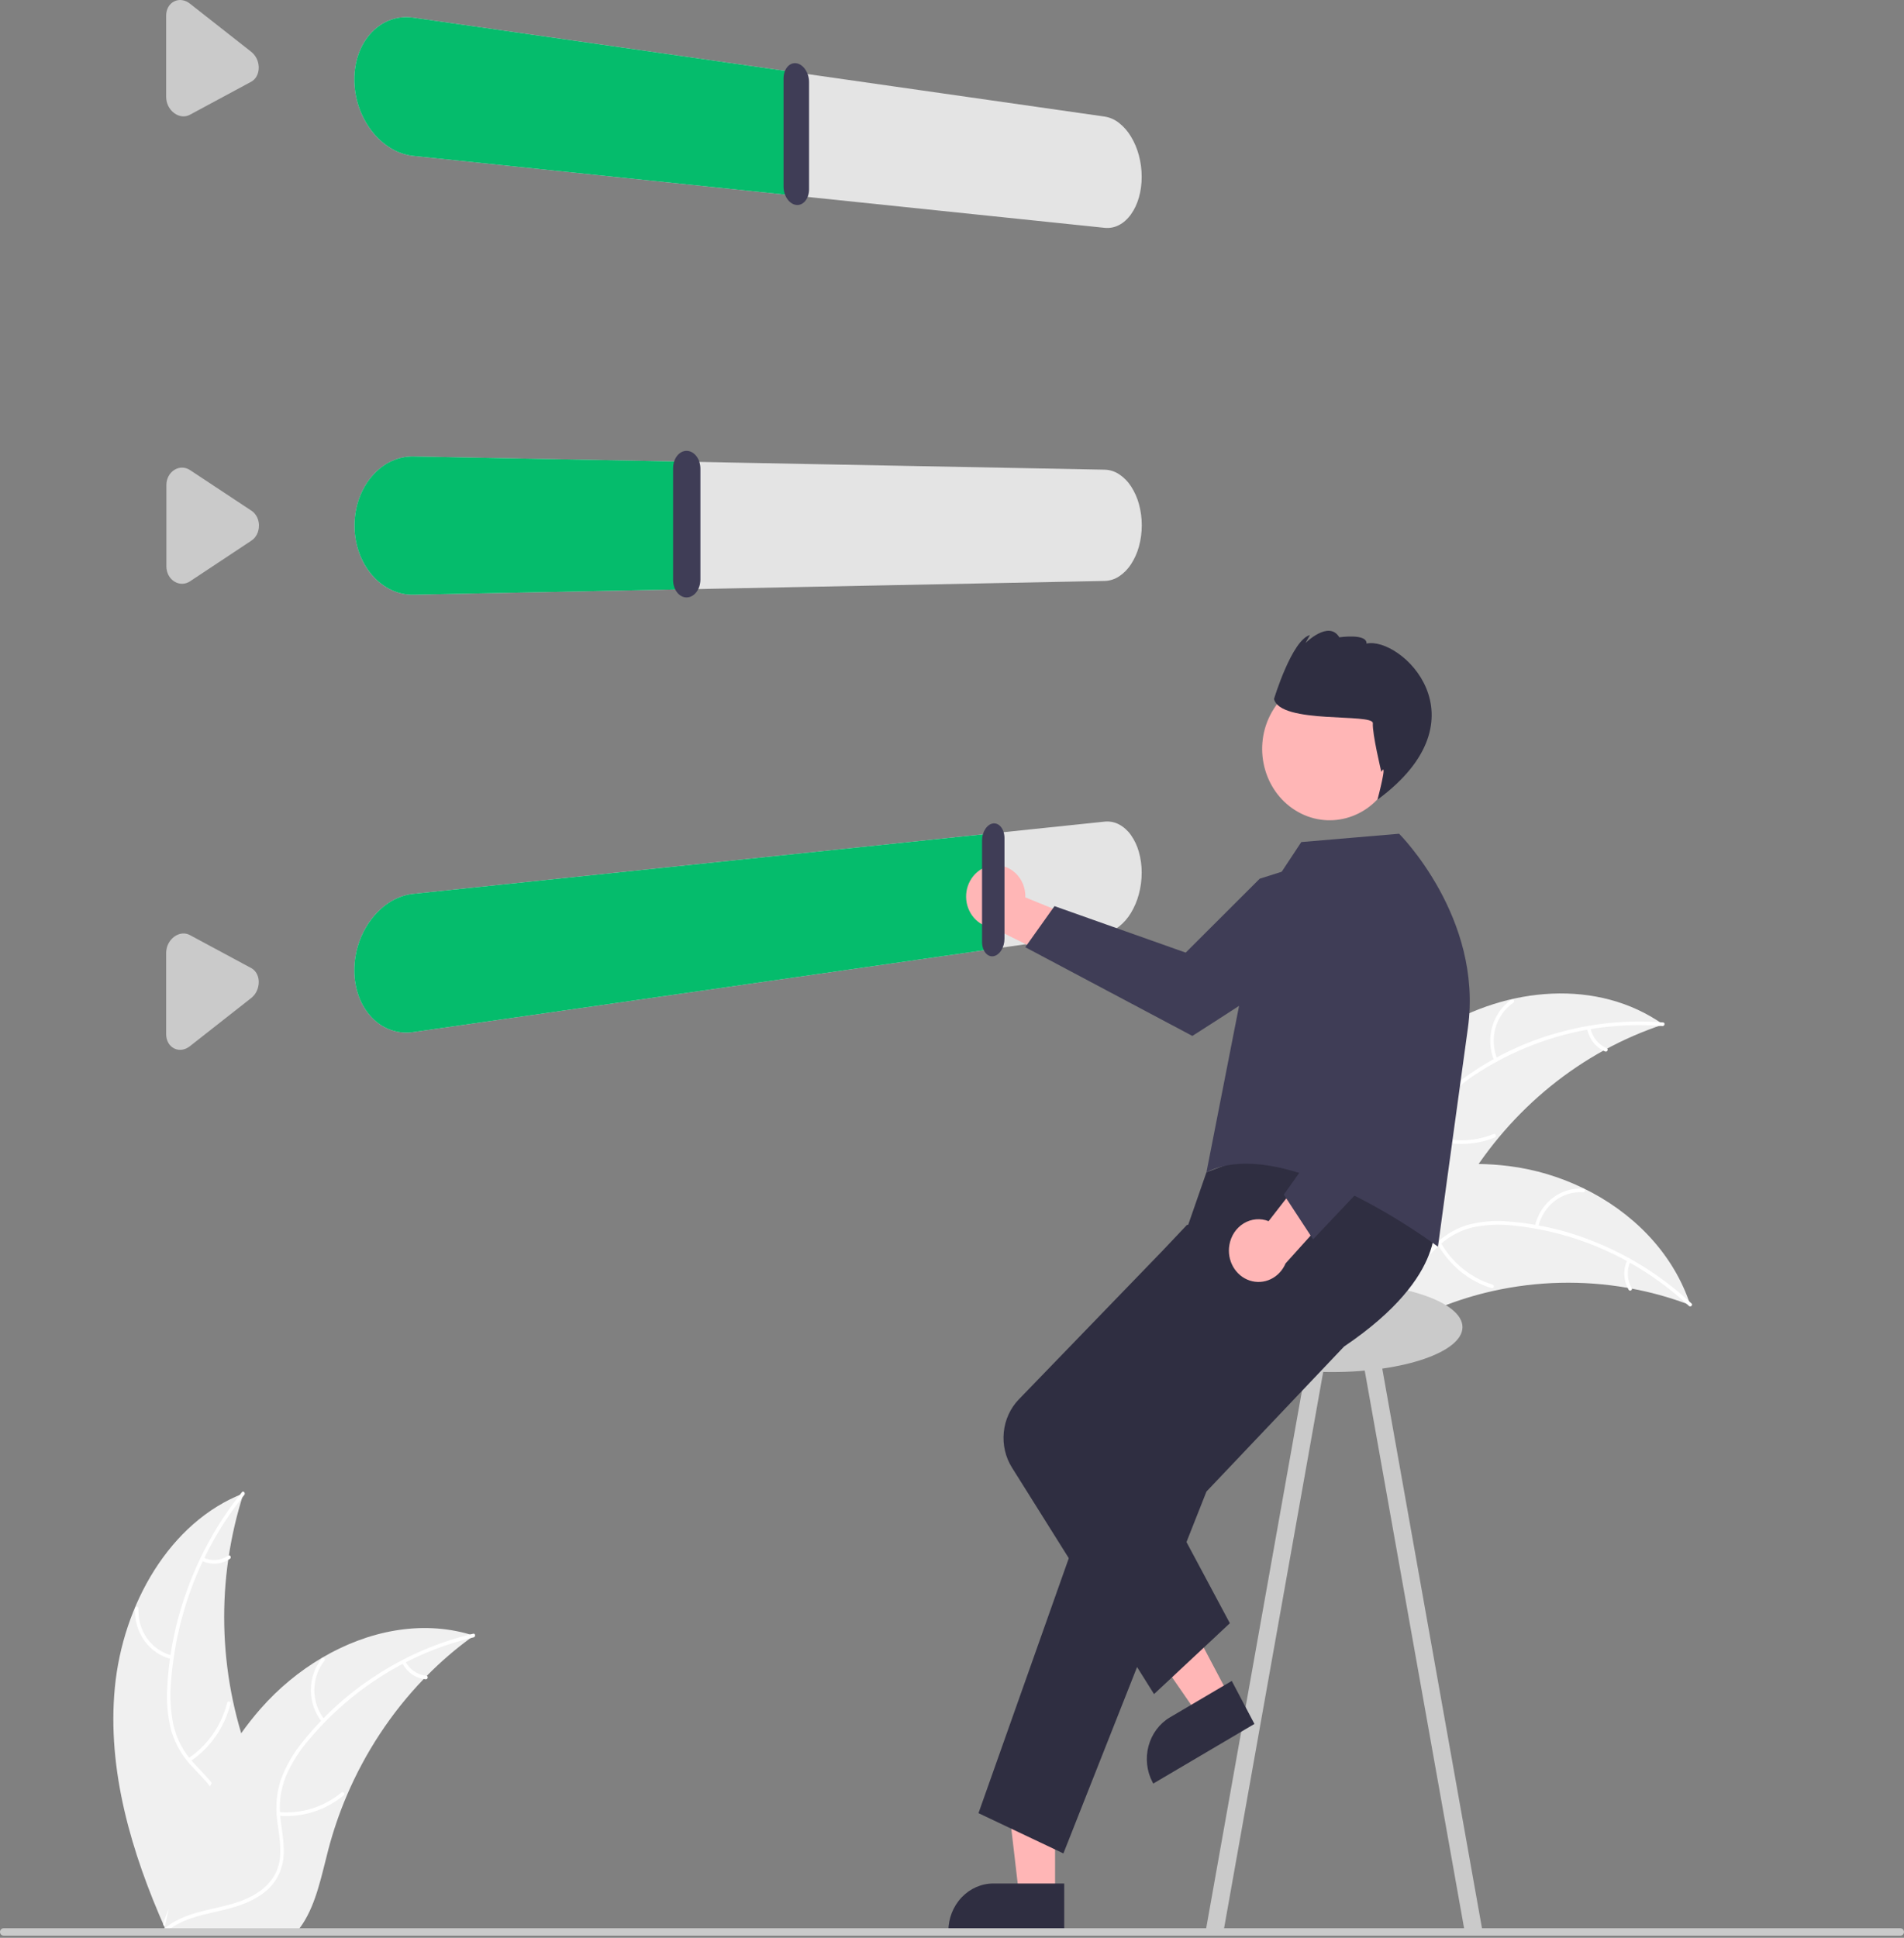 <svg width="400" height="407" viewBox="0 0 400 407" fill="none" xmlns="http://www.w3.org/2000/svg">
<rect x="0" y="0" width="400" height="407" fill="#808080" stroke="none"/>
<g clip-path="url(#clip0_403_2537)">
<path d="M302.328 216.134C316.615 207.299 335.655 205.453 349.417 215.175C332.235 220.846 317.504 232.76 307.831 248.809C304.121 255.012 300.606 262.321 294.018 264.634C289.919 266.074 285.344 265.186 281.452 263.206C277.56 261.225 274.223 258.232 270.933 255.273L269.883 255.016C277.832 239.667 288.04 224.969 302.328 216.134Z" fill="#F0F0F0"/>
<path d="M349.263 215.504C335.602 214.408 321.962 217.891 310.279 225.459C307.737 227.041 305.447 229.036 303.492 231.372C301.658 233.713 300.45 236.53 299.993 239.531C299.515 242.32 299.331 245.232 298.219 247.85C297.631 249.181 296.784 250.365 295.733 251.326C294.682 252.286 293.45 253.001 292.12 253.423C288.83 254.566 285.347 254.391 281.948 254.095C278.173 253.766 274.257 253.361 270.643 254.846C270.205 255.026 269.967 254.297 270.404 254.117C276.692 251.533 283.437 254.451 289.895 253.222C292.908 252.648 295.776 251.111 297.262 248.162C298.562 245.584 298.754 242.582 299.216 239.753C299.62 236.819 300.698 234.033 302.356 231.641C304.191 229.207 306.405 227.122 308.903 225.473C314.469 221.668 320.567 218.811 326.973 217.008C334.274 214.908 341.86 214.143 349.404 214.747C349.871 214.785 349.727 215.541 349.263 215.504L349.263 215.504Z" fill="white"/>
<path d="M313.907 222.787C312.973 220.543 312.823 218.02 313.485 215.67C314.147 213.319 315.578 211.294 317.522 209.956C317.916 209.686 318.331 210.322 317.936 210.591C316.123 211.834 314.791 213.72 314.178 215.91C313.566 218.1 313.714 220.45 314.596 222.535C314.788 222.988 314.097 223.238 313.907 222.787H313.907Z" fill="white"/>
<path d="M300.057 238.084C304.462 239.941 309.367 239.976 313.794 238.18C314.232 238.001 314.471 238.73 314.033 238.908C309.423 240.768 304.318 240.722 299.739 238.778C299.303 238.592 299.623 237.899 300.057 238.084Z" fill="white"/>
<path d="M334.136 215.921C334.326 216.869 334.737 217.752 335.33 218.491C335.923 219.23 336.681 219.802 337.535 220.155C337.973 220.335 337.652 221.028 337.216 220.849C336.275 220.455 335.439 219.822 334.782 219.007C334.125 218.192 333.666 217.219 333.447 216.174C333.418 216.077 333.426 215.972 333.467 215.881C333.509 215.79 333.582 215.719 333.672 215.683C333.763 215.65 333.863 215.656 333.95 215.701C334.037 215.745 334.104 215.824 334.136 215.921Z" fill="white"/>
<path d="M355.121 274.118C354.844 274.014 354.567 273.91 354.286 273.809C350.558 272.432 346.731 271.378 342.842 270.656C342.542 270.595 342.238 270.538 341.937 270.486C332.55 268.853 322.958 269.076 313.648 271.145C309.944 271.972 306.305 273.095 302.762 274.506C297.87 276.454 292.712 278.978 287.646 279.1C287.117 279.119 286.588 279.103 286.061 279.053L269.667 256.391C269.654 256.319 269.636 256.252 269.623 256.18L268.93 255.307C269.108 255.221 269.294 255.135 269.472 255.049C269.575 254.999 269.681 254.953 269.784 254.903C269.854 254.871 269.924 254.839 269.986 254.806C270.009 254.795 270.032 254.785 270.05 254.778C270.112 254.745 270.172 254.721 270.228 254.691C271.268 254.211 272.313 253.738 273.363 253.271C273.368 253.267 273.368 253.267 273.377 253.268C281.385 249.734 289.743 246.876 298.246 245.451C298.502 245.408 298.762 245.361 299.026 245.328C302.862 244.708 306.739 244.42 310.62 244.468C312.744 244.501 314.866 244.648 316.976 244.909C322.429 245.592 327.745 247.178 332.731 249.608C342.671 254.453 351.033 262.606 354.838 273.298C354.935 273.571 355.029 273.84 355.121 274.118Z" fill="#F0F0F0"/>
<path d="M354.815 274.286C344.531 264.715 331.657 258.814 318.02 257.419C315.089 257.064 312.124 257.2 309.233 257.821C306.436 258.522 303.867 260.002 301.793 262.108C299.823 264.03 298.018 266.238 295.64 267.621C294.412 268.309 293.061 268.716 291.675 268.813C290.289 268.911 288.899 268.698 287.596 268.188C284.318 267.006 281.637 264.65 279.092 262.249C276.265 259.584 273.369 256.768 269.638 255.653C269.185 255.518 269.41 254.784 269.862 254.919C276.354 256.858 280.077 263.482 285.934 266.611C288.666 268.071 291.832 268.669 294.697 267.261C297.203 266.03 299.067 263.755 301.046 261.79C303.04 259.705 305.487 258.167 308.172 257.312C311.024 256.537 313.979 256.281 316.912 256.555C323.524 257.06 330.02 258.66 336.161 261.299C343.186 264.269 349.679 268.487 355.359 273.772C355.71 274.099 355.164 274.611 354.815 274.286H354.815Z" fill="white"/>
<path d="M322.433 257.596C322.964 255.209 324.282 253.099 326.149 251.644C328.016 250.189 330.312 249.482 332.626 249.652C332.72 249.659 332.808 249.706 332.871 249.78C332.933 249.855 332.966 249.953 332.962 250.053C332.958 250.153 332.918 250.247 332.849 250.316C332.78 250.385 332.689 250.423 332.594 250.422C330.44 250.261 328.301 250.919 326.565 252.278C324.829 253.636 323.61 255.607 323.127 257.833C323.021 258.316 322.328 258.077 322.433 257.596V257.596Z" fill="white"/>
<path d="M302.671 260.995C305.13 265.282 309.027 268.431 313.585 269.815C314.036 269.952 313.812 270.686 313.361 270.549C308.62 269.1 304.571 265.813 302.022 261.346C301.779 260.92 302.43 260.571 302.671 260.995Z" fill="white"/>
<path d="M342.495 264.989C342.107 265.868 341.932 266.834 341.985 267.802C342.037 268.769 342.317 269.708 342.797 270.534C343.045 270.956 342.394 271.305 342.148 270.885C341.621 269.971 341.314 268.933 341.253 267.864C341.193 266.795 341.381 265.727 341.801 264.752C341.833 264.657 341.899 264.578 341.984 264.532C342.069 264.486 342.168 264.476 342.26 264.504C342.352 264.536 342.428 264.605 342.472 264.695C342.516 264.786 342.524 264.892 342.495 264.989Z" fill="white"/>
<path d="M24.128 354.423C25.805 337.014 35.621 319.667 51.163 313.648C45.364 331.664 45.778 351.268 52.333 368.992C54.885 375.817 58.395 383.128 56.278 390.118C54.96 394.467 51.584 397.85 47.776 400.006C43.968 402.161 39.715 403.246 35.514 404.31L34.699 405.056C27.661 389.216 22.452 371.833 24.128 354.423Z" fill="#F0F0F0"/>
<path d="M51.323 313.972C42.431 324.991 37.048 338.692 35.94 353.13C35.65 356.233 35.823 359.366 36.455 362.412C37.161 365.359 38.601 368.052 40.625 370.211C42.473 372.264 44.589 374.138 45.933 376.631C46.603 377.918 47.008 379.34 47.122 380.804C47.236 382.268 47.056 383.741 46.594 385.126C45.527 388.609 43.34 391.479 41.109 394.208C38.631 397.237 36.013 400.342 35.016 404.304C34.895 404.784 34.198 404.557 34.319 404.078C36.053 397.185 42.259 393.146 45.128 386.907C46.467 383.996 46.983 380.64 45.608 377.633C44.404 375.003 42.224 373.068 40.336 371.006C38.333 368.93 36.84 366.367 35.99 363.541C35.214 360.539 34.926 357.418 35.139 354.314C35.515 347.316 36.929 340.425 39.329 333.892C42.029 326.419 45.919 319.49 50.829 313.405C51.133 313.028 51.626 313.598 51.323 313.972Z" fill="white"/>
<path d="M36.036 348.459C33.77 347.934 31.755 346.574 30.35 344.623C28.945 342.671 28.241 340.255 28.366 337.806C28.372 337.707 28.414 337.613 28.484 337.546C28.554 337.479 28.646 337.443 28.74 337.445C28.834 337.448 28.924 337.49 28.99 337.561C29.057 337.632 29.094 337.728 29.095 337.827C28.975 340.108 29.631 342.358 30.943 344.173C32.255 345.987 34.137 347.246 36.249 347.722C36.708 347.826 36.492 348.563 36.036 348.459Z" fill="white"/>
<path d="M39.56 369.3C43.576 366.635 46.494 362.467 47.733 357.627C47.855 357.148 48.553 357.374 48.431 357.853C47.133 362.886 44.087 367.217 39.902 369.981C39.503 370.244 39.163 369.562 39.56 369.3H39.56Z" fill="white"/>
<path d="M42.719 327.134C43.555 327.531 44.472 327.701 45.386 327.631C46.301 327.56 47.184 327.25 47.957 326.729C48.353 326.461 48.693 327.144 48.3 327.41C47.443 327.982 46.467 328.322 45.457 328.403C44.447 328.483 43.433 328.301 42.505 327.872C42.415 327.839 42.339 327.771 42.294 327.682C42.249 327.592 42.238 327.488 42.263 327.39C42.292 327.293 42.356 327.211 42.441 327.163C42.526 327.115 42.626 327.105 42.719 327.134Z" fill="white"/>
<path d="M99.553 343.533C99.311 343.708 99.068 343.883 98.825 344.064C95.576 346.435 92.513 349.081 89.668 351.976C89.445 352.196 89.222 352.423 89.005 352.65C82.222 359.702 76.736 368.024 72.827 377.193C71.274 380.844 69.987 384.614 68.975 388.47C67.579 393.797 66.465 399.689 63.571 404.088C63.274 404.55 62.95 404.992 62.601 405.413L35.622 406.048C35.56 406.017 35.498 405.992 35.435 405.961L34.359 406.039C34.398 405.836 34.443 405.627 34.482 405.424C34.504 405.306 34.532 405.188 34.555 405.071C34.571 404.992 34.588 404.914 34.599 404.842C34.605 404.816 34.61 404.789 34.616 404.77C34.627 404.698 34.644 404.632 34.655 404.567C34.901 403.396 35.156 402.224 35.418 401.052C35.418 401.046 35.418 401.046 35.424 401.039C37.447 392.117 40.193 383.295 44.117 375.194C44.235 374.95 44.353 374.7 44.483 374.456C46.272 370.815 48.338 367.334 50.663 364.049C51.941 362.254 53.304 360.529 54.748 358.88C58.485 354.628 62.831 351.023 67.628 348.198C77.19 342.569 88.349 340.235 98.76 343.291C99.026 343.37 99.287 343.448 99.553 343.533Z" fill="#F0F0F0"/>
<path d="M99.499 343.897C86.124 347.035 74.024 354.548 64.918 365.37C62.919 367.663 61.273 370.275 60.043 373.11C58.929 375.912 58.545 378.978 58.931 381.99C59.238 384.807 59.86 387.65 59.514 390.496C59.316 391.95 58.83 393.343 58.087 394.584C57.344 395.826 56.362 396.887 55.204 397.699C52.368 399.801 48.987 400.7 45.653 401.459C41.95 402.3 38.091 403.113 35.039 405.642C34.669 405.948 34.241 405.323 34.61 405.017C39.92 400.617 47.175 401.344 53.019 398.188C55.746 396.716 58.069 394.365 58.684 391.088C59.221 388.222 58.581 385.29 58.248 382.441C57.831 379.509 58.099 376.513 59.029 373.715C60.119 370.823 61.666 368.149 63.604 365.806C67.889 360.458 72.942 355.855 78.579 352.167C84.99 347.919 92.041 344.863 99.427 343.129C99.885 343.022 99.954 343.791 99.499 343.897H99.499Z" fill="white"/>
<path d="M67.66 361.704C66.15 359.842 65.315 357.474 65.305 355.021C65.294 352.569 66.109 350.192 67.602 348.316C67.906 347.937 68.476 348.418 68.172 348.797C66.778 350.542 66.02 352.755 66.034 355.039C66.049 357.323 66.835 359.526 68.251 361.251C68.558 361.626 67.966 362.077 67.66 361.704Z" fill="white"/>
<path d="M58.6 380.584C63.325 381.012 68.029 379.542 71.774 376.467C72.144 376.162 72.573 376.786 72.202 377.091C68.3 380.283 63.402 381.803 58.486 381.346C58.018 381.302 58.134 380.54 58.6 380.584Z" fill="white"/>
<path d="M85.14 348.93C85.582 349.779 86.217 350.498 86.987 351.024C87.757 351.55 88.639 351.865 89.553 351.941C90.022 351.979 89.905 352.74 89.439 352.703C88.43 352.614 87.456 352.264 86.604 351.686C85.751 351.107 85.046 350.316 84.549 349.383C84.496 349.299 84.474 349.197 84.489 349.097C84.504 348.997 84.555 348.906 84.63 348.844C84.709 348.785 84.806 348.76 84.902 348.776C84.997 348.792 85.082 348.847 85.14 348.93Z" fill="white"/>
<path d="M232.06 47.851L86.828 32.748C85.145 32.563 83.519 32.002 82.058 31.102C80.55 30.174 79.214 28.966 78.113 27.535C75.747 24.476 74.449 20.649 74.438 16.698C74.436 15.735 74.517 14.774 74.68 13.828C74.835 12.92 75.073 12.031 75.389 11.172C75.696 10.341 76.082 9.546 76.542 8.798C76.994 8.063 77.52 7.382 78.111 6.767C78.686 6.167 79.323 5.639 80.01 5.191C81.348 4.319 82.86 3.79 84.425 3.647C85.225 3.575 86.031 3.597 86.826 3.712L232.06 24.483C233.169 24.657 234.218 25.122 235.113 25.835C236.094 26.613 236.932 27.573 237.587 28.668C238.316 29.874 238.875 31.187 239.244 32.565C239.647 34.049 239.851 35.585 239.85 37.129C239.851 37.881 239.801 38.633 239.702 39.377C239.608 40.087 239.463 40.788 239.268 41.475C239.082 42.128 238.845 42.764 238.559 43.376C238.286 43.959 237.961 44.515 237.588 45.033C237.24 45.52 236.842 45.964 236.403 46.359C235.995 46.725 235.545 47.036 235.065 47.284C234.132 47.765 233.092 47.961 232.06 47.851L232.06 47.851Z" fill="#E4E4E4"/>
<path d="M167.509 41.139L86.828 32.748C85.145 32.563 83.519 32.002 82.058 31.102C80.55 30.174 79.214 28.966 78.113 27.535C75.747 24.476 74.449 20.649 74.438 16.698C74.436 15.735 74.517 14.774 74.68 13.828C74.835 12.92 75.073 12.031 75.389 11.172C75.696 10.341 76.082 9.546 76.542 8.798C76.994 8.063 77.52 7.382 78.111 6.767C78.686 6.167 79.323 5.639 80.01 5.191C81.348 4.319 82.86 3.79 84.425 3.647C85.225 3.575 86.031 3.597 86.826 3.712L167.507 15.253L167.509 41.139Z" fill="#05BC6C"/>
<path d="M167.301 43.045C166.928 43.004 166.569 42.87 166.255 42.654C165.922 42.428 165.633 42.138 165.401 41.799C165.149 41.434 164.954 41.028 164.822 40.597C164.681 40.138 164.609 39.659 164.609 39.177V16.494C164.607 16.029 164.679 15.566 164.822 15.127C164.948 14.738 165.145 14.379 165.401 14.069C165.634 13.784 165.927 13.561 166.257 13.418C166.589 13.279 166.95 13.234 167.304 13.288C167.677 13.346 168.033 13.495 168.344 13.721C168.674 13.963 168.961 14.265 169.19 14.613C169.439 14.985 169.632 15.396 169.762 15.83C169.9 16.289 169.971 16.767 169.971 17.248V39.748C169.973 40.212 169.903 40.674 169.762 41.115C169.636 41.508 169.443 41.872 169.19 42.19C168.959 42.481 168.669 42.714 168.342 42.87C168.015 43.022 167.657 43.082 167.301 43.045Z" fill="#3F3D56"/>
<path d="M38.239 24.426C38.095 24.411 37.953 24.385 37.812 24.349C37.669 24.312 37.527 24.265 37.389 24.208C37.248 24.15 37.109 24.082 36.976 24.006C36.837 23.926 36.704 23.838 36.575 23.741C35.8 23.158 35.249 22.3 35.02 21.323C34.944 20.998 34.906 20.665 34.906 20.331V3.298C34.905 2.973 34.943 2.649 35.02 2.335C35.092 2.038 35.203 1.753 35.35 1.489C35.637 0.972 36.064 0.558 36.576 0.301C36.833 0.171 37.107 0.081 37.389 0.036C37.671 -0.009 37.957 -0.012 38.239 0.028C38.531 0.069 38.816 0.151 39.087 0.271C39.374 0.399 39.645 0.563 39.895 0.76L52.761 10.866C52.991 11.047 53.202 11.254 53.389 11.483C53.761 11.937 54.036 12.469 54.197 13.045C54.277 13.334 54.328 13.631 54.347 13.931C54.347 13.955 54.349 13.979 54.352 14.003C54.355 14.026 54.355 14.05 54.352 14.074V14.218C54.353 14.535 54.316 14.851 54.243 15.159C54.174 15.449 54.069 15.727 53.929 15.987C53.794 16.239 53.625 16.47 53.428 16.671C53.23 16.873 53.006 17.043 52.761 17.176L39.893 24.103C39.765 24.172 39.633 24.231 39.496 24.279C39.362 24.327 39.224 24.365 39.085 24.392C38.946 24.419 38.805 24.435 38.664 24.441C38.522 24.446 38.38 24.442 38.239 24.426Z" fill="#CACACA"/>
<path d="M232.083 122.015L86.866 124.911C85.221 124.943 83.591 124.582 82.096 123.855C80.598 123.122 79.256 122.075 78.152 120.777C76.991 119.417 76.081 117.841 75.467 116.129C74.147 112.434 74.147 108.358 75.467 104.663C76.081 102.951 76.992 101.374 78.152 100.014C79.256 98.715 80.598 97.666 82.096 96.931C83.591 96.204 85.221 95.842 86.866 95.873L232.083 98.648C233.165 98.677 234.22 99.014 235.136 99.624C236.114 100.278 236.956 101.136 237.609 102.145C238.344 103.274 238.903 104.521 239.265 105.837C240.073 108.769 240.073 111.883 239.265 114.815C238.903 116.132 238.344 117.379 237.609 118.508C236.956 119.521 236.115 120.381 235.136 121.037C234.22 121.648 233.165 121.985 232.083 122.015Z" fill="#E4E4E4"/>
<path d="M143.624 123.779L86.866 124.911C85.221 124.943 83.591 124.582 82.096 123.855C80.598 123.122 79.256 122.075 78.152 120.777C76.991 119.417 76.081 117.841 75.467 116.129C74.808 114.298 74.472 112.355 74.477 110.396C74.476 109.424 74.557 108.454 74.719 107.496C74.876 106.561 75.114 105.644 75.428 104.754C75.738 103.879 76.124 103.036 76.581 102.237C77.035 101.443 77.56 100.698 78.15 100.011C78.724 99.341 79.36 98.733 80.049 98.197C80.711 97.683 81.423 97.244 82.173 96.888C83.647 96.188 85.25 95.842 86.866 95.873L143.624 96.957V123.779Z" fill="#05BC6C"/>
<path d="M144.288 125.478C143.901 125.486 143.517 125.395 143.17 125.211C142.817 125.022 142.505 124.757 142.254 124.434C141.983 124.086 141.773 123.689 141.634 123.262C141.482 122.799 141.405 122.311 141.406 121.821V98.348C141.405 97.857 141.482 97.369 141.634 96.905C141.773 96.478 141.983 96.082 142.254 95.733C142.505 95.411 142.817 95.147 143.17 94.959C143.517 94.775 143.901 94.684 144.288 94.692C144.678 94.702 145.06 94.81 145.403 95.008C145.754 95.212 146.062 95.488 146.311 95.82C146.578 96.175 146.785 96.576 146.922 97.006C147.072 97.469 147.147 97.956 147.146 98.445V121.723C147.147 122.213 147.072 122.699 146.922 123.163C146.785 123.592 146.578 123.994 146.311 124.349C146.063 124.682 145.754 124.958 145.403 125.162C145.06 125.36 144.678 125.468 144.288 125.478Z" fill="#3F3D56"/>
<path d="M38.285 122.612C37.998 122.616 37.712 122.578 37.436 122.499C37.294 122.459 37.156 122.409 37.022 122.348C36.884 122.286 36.751 122.215 36.622 122.133C36.365 121.972 36.129 121.775 35.922 121.548C35.716 121.321 35.539 121.067 35.396 120.792C35.251 120.513 35.141 120.216 35.067 119.907C34.991 119.588 34.953 119.26 34.953 118.931V101.898C34.953 101.569 34.991 101.241 35.067 100.922C35.141 100.613 35.251 100.316 35.396 100.038C35.684 99.483 36.108 99.02 36.623 98.697C36.877 98.535 37.15 98.411 37.436 98.328C37.993 98.169 38.581 98.178 39.133 98.354C39.417 98.444 39.689 98.575 39.94 98.742L52.808 107.253L52.854 107.284L52.901 107.316L52.946 107.348L52.991 107.382C53.198 107.54 53.386 107.722 53.553 107.926C53.72 108.129 53.864 108.351 53.984 108.588C54.105 108.828 54.2 109.081 54.269 109.344C54.34 109.613 54.383 109.89 54.398 110.169V110.407C54.399 110.728 54.363 111.048 54.29 111.36C54.22 111.662 54.114 111.953 53.976 112.227C53.84 112.497 53.672 112.748 53.475 112.973C53.276 113.198 53.051 113.395 52.803 113.558L39.94 122.084C39.813 122.168 39.681 122.244 39.544 122.31C39.41 122.374 39.273 122.429 39.132 122.473C38.994 122.517 38.854 122.551 38.711 122.574C38.57 122.597 38.428 122.61 38.285 122.612Z" fill="#CACACA"/>
<path d="M232.061 195.936L86.828 216.771C85.25 217.012 83.641 216.861 82.129 216.33C80.616 215.799 79.241 214.902 78.113 213.712C76.945 212.484 76.031 211.015 75.427 209.395C74.762 207.61 74.427 205.706 74.438 203.787C74.45 199.836 75.748 196.009 78.114 192.949C79.214 191.518 80.55 190.308 82.058 189.38C83.519 188.479 85.145 187.917 86.828 187.732L232.061 172.569C233.111 172.457 234.17 172.664 235.114 173.165C236.088 173.695 236.935 174.455 237.587 175.386C238.329 176.436 238.89 177.617 239.244 178.873C239.654 180.304 239.858 181.792 239.85 183.287C239.851 184.831 239.647 186.367 239.244 187.851C238.875 189.229 238.317 190.542 237.587 191.749C236.932 192.844 236.094 193.805 235.114 194.583C234.219 195.297 233.169 195.762 232.061 195.936Z" fill="#E4E4E4"/>
<path d="M209.224 199.213L86.828 216.771C85.25 217.012 83.641 216.861 82.129 216.33C80.616 215.799 79.241 214.903 78.113 213.712C76.945 212.485 76.031 211.015 75.427 209.396C74.763 207.611 74.427 205.708 74.438 203.79C74.438 202.808 74.519 201.828 74.68 200.861C75.16 197.955 76.343 195.229 78.112 192.947C78.685 192.207 79.321 191.522 80.01 190.901C80.669 190.307 81.38 189.78 82.134 189.328C82.862 188.892 83.629 188.535 84.425 188.263C85.205 187.996 86.01 187.819 86.826 187.733L209.224 174.953V199.213Z" fill="#05BC6C"/>
<path d="M38.238 220.469C38.097 220.489 37.954 220.498 37.812 220.497C37.67 220.496 37.529 220.485 37.389 220.462C37.107 220.417 36.833 220.327 36.576 220.197C36.064 219.939 35.636 219.525 35.35 219.007C35.203 218.742 35.092 218.457 35.02 218.16C34.944 217.847 34.906 217.525 34.906 217.202V200.166C34.906 199.832 34.944 199.5 35.02 199.176C35.249 198.199 35.801 197.341 36.576 196.757C36.828 196.566 37.101 196.409 37.389 196.29C37.662 196.177 37.948 196.104 38.239 196.072C38.522 196.041 38.807 196.052 39.087 196.106C39.367 196.16 39.639 196.257 39.893 196.394L52.761 203.316L52.808 203.341L52.854 203.368L52.9 203.395L52.945 203.423C53.14 203.548 53.32 203.698 53.48 203.87C53.641 204.04 53.781 204.231 53.898 204.437C54.018 204.648 54.115 204.873 54.187 205.107C54.262 205.352 54.312 205.604 54.337 205.86C54.34 205.894 54.343 205.928 54.346 205.962C54.348 205.996 54.35 206.03 54.352 206.064C54.352 206.099 54.353 206.133 54.355 206.168C54.358 206.203 54.358 206.238 54.355 206.273C54.355 206.599 54.319 206.923 54.247 207.24C54.106 207.87 53.829 208.456 53.439 208.955C53.239 209.206 53.011 209.431 52.761 209.626L39.893 219.737C39.766 219.837 39.634 219.929 39.496 220.012C39.364 220.092 39.226 220.164 39.085 220.226C38.948 220.286 38.807 220.338 38.664 220.379C38.524 220.419 38.382 220.449 38.238 220.469Z" fill="#CACACA"/>
<path d="M208.338 181.786C209.234 181.649 210.147 181.722 211.013 181.999C211.88 182.276 212.678 182.751 213.352 183.389C214.026 184.028 214.56 184.815 214.915 185.695C215.271 186.575 215.439 187.527 215.409 188.483L235.942 196.84L226.639 203.867L208.567 194.854C207.05 194.694 205.642 193.951 204.609 192.767C203.576 191.582 202.99 190.038 202.962 188.427C202.934 186.816 203.466 185.251 204.456 184.027C205.447 182.802 206.828 182.005 208.338 181.786H208.338Z" fill="#FFB6B6"/>
<path d="M286.306 177.684L289.78 184.361C288.941 188.596 286.771 192.406 283.624 195.173C278.306 199.915 250.497 217.577 250.497 217.577L215.391 198.943L221.532 190.315L249.094 200.081L264.643 184.558L286.306 177.684Z" fill="#3F3D56"/>
<path d="M289.49 282.388L285.859 283.111L307.749 405.932L311.379 405.209L289.49 282.388Z" fill="#CACACA"/>
<path d="M253.362 405.208L256.992 405.932L278.881 283.111L275.251 282.387L253.362 405.208Z" fill="#CACACA"/>
<path d="M279.844 288.174C294.975 288.174 307.242 283.949 307.242 278.736C307.242 273.523 294.975 269.297 279.844 269.297C264.712 269.297 252.445 273.523 252.445 278.736C252.445 283.949 264.712 288.174 279.844 288.174Z" fill="#CACACA"/>
<path d="M221.655 398.197L214.106 398.196L210.516 367.414L221.656 367.415L221.655 398.197Z" fill="#FFB6B6"/>
<path d="M223.573 405.932L199.234 405.931V405.605C199.235 402.949 200.233 400.402 202.009 398.523C203.786 396.645 206.195 395.59 208.708 395.59H208.708L223.574 395.59L223.573 405.932Z" fill="#2F2E41"/>
<path d="M258.297 356.313L251.704 360.199L234.391 335.161L244.122 329.426L258.297 356.313Z" fill="#FFB6B6"/>
<path d="M263.537 362.078L242.278 374.607L242.128 374.322C240.905 372.002 240.604 369.263 241.29 366.708C241.977 364.153 243.596 361.991 245.79 360.697L245.791 360.697L258.775 353.045L263.537 362.078Z" fill="#2F2E41"/>
<path d="M301.169 255.658C301.169 255.658 304.829 267.647 282.373 282.808L253.453 313.276L223.403 389.274L205.562 380.818L232.997 303.393L249.041 273.694L249.506 257.579L253.453 246.219L282.082 235.479L301.169 255.658Z" fill="#2F2E41"/>
<path d="M242.445 355.814L212.596 308.236C211.225 306.046 210.618 303.421 210.88 300.81C211.141 298.199 212.254 295.765 214.027 293.927L244.25 262.672L249.374 257.254H260.841L255.464 278.228L236.81 300.584L258.374 340.928L242.445 355.814Z" fill="#2F2E41"/>
<path d="M264.387 190.47L273.382 176.861L293.933 175.113C293.933 175.113 311.6 192.712 308.386 215.886C305.171 239.059 302.093 261.842 302.093 261.842C302.093 261.842 270.077 237.757 253.453 246.219L264.387 190.47Z" fill="#3F3D56"/>
<path d="M258.276 261.468C258.436 260.526 258.789 259.633 259.31 258.851C259.831 258.068 260.509 257.416 261.294 256.941C262.08 256.465 262.954 256.178 263.856 256.098C264.758 256.018 265.666 256.149 266.515 256.48L280.478 238.504L283.86 250.051L270.081 265.351C269.46 266.823 268.35 268.002 266.962 268.666C265.573 269.33 264.003 269.432 262.547 268.953C261.092 268.475 259.854 267.449 259.067 266.069C258.28 264.689 257.998 263.053 258.276 261.468Z" fill="#FFB6B6"/>
<path d="M275.861 260.299L269.711 250.907L287.175 226.289L278.178 205.907L278.833 181.663L286.267 180.211L286.36 180.26C289.974 182.459 292.768 185.9 294.277 190.01C296.132 194.912 300.272 213.313 302.575 223.846C303.027 225.887 302.977 228.016 302.431 230.031C301.884 232.046 300.859 233.88 299.452 235.357L275.861 260.299Z" fill="#3F3D56"/>
<path d="M291.534 164.95C295.536 157.832 293.322 148.631 286.59 144.4C279.857 140.169 271.155 142.509 267.153 149.627C263.151 156.745 265.364 165.946 272.097 170.177C278.829 174.408 287.532 172.068 291.534 164.95Z" fill="#FFB6B6"/>
<path d="M288.413 151.906C288.263 154.083 290.195 162.112 290.195 162.112C291.61 159.594 289.387 167.961 289.387 167.961C312.617 150.84 294.262 133.64 287.081 135.169C287.231 132.992 281.375 133.855 281.375 133.855C279.144 130.181 274.254 135.057 274.254 135.057L275.198 133.379C271.401 134.4 267.648 146.806 267.648 146.806C268.936 152.158 288.563 149.729 288.413 151.906Z" fill="#2F2E41"/>
<path d="M208.678 200.84C208.367 200.887 208.049 200.842 207.76 200.71C207.467 200.571 207.21 200.361 207.008 200.097C206.781 199.801 206.607 199.462 206.497 199.099C206.372 198.684 206.309 198.25 206.313 197.814V176.552C206.312 176.102 206.374 175.653 206.497 175.222C206.612 174.822 206.784 174.443 207.008 174.098C207.21 173.785 207.465 173.514 207.761 173.3C208.034 173.102 208.349 172.979 208.678 172.942C208.992 172.91 209.309 172.969 209.593 173.113C209.885 173.265 210.14 173.485 210.339 173.757C210.563 174.059 210.733 174.402 210.842 174.769C210.966 175.183 211.028 175.616 211.026 176.051V197.152C211.026 197.601 210.964 198.049 210.842 198.479C210.729 198.882 210.559 199.265 210.339 199.616C210.14 199.936 209.887 200.217 209.593 200.442C209.323 200.651 209.009 200.787 208.678 200.84Z" fill="#3F3D56"/>
<path d="M399.265 406.546H0.731C0.537 406.546 0.351 406.464 0.214 406.318C0.077 406.173 0 405.976 0 405.771C0 405.566 0.077 405.369 0.214 405.224C0.351 405.079 0.537 404.997 0.731 404.996H399.265C399.459 404.996 399.646 405.078 399.783 405.223C399.921 405.368 399.998 405.566 399.998 405.771C399.998 405.977 399.921 406.174 399.783 406.319C399.646 406.465 399.459 406.546 399.265 406.546Z" fill="#CACACA"/>
</g>
<defs>
<clipPath id="clip0_403_2537">
<rect width="400" height="406.545" fill="white"/>
</clipPath>
</defs>
</svg>
